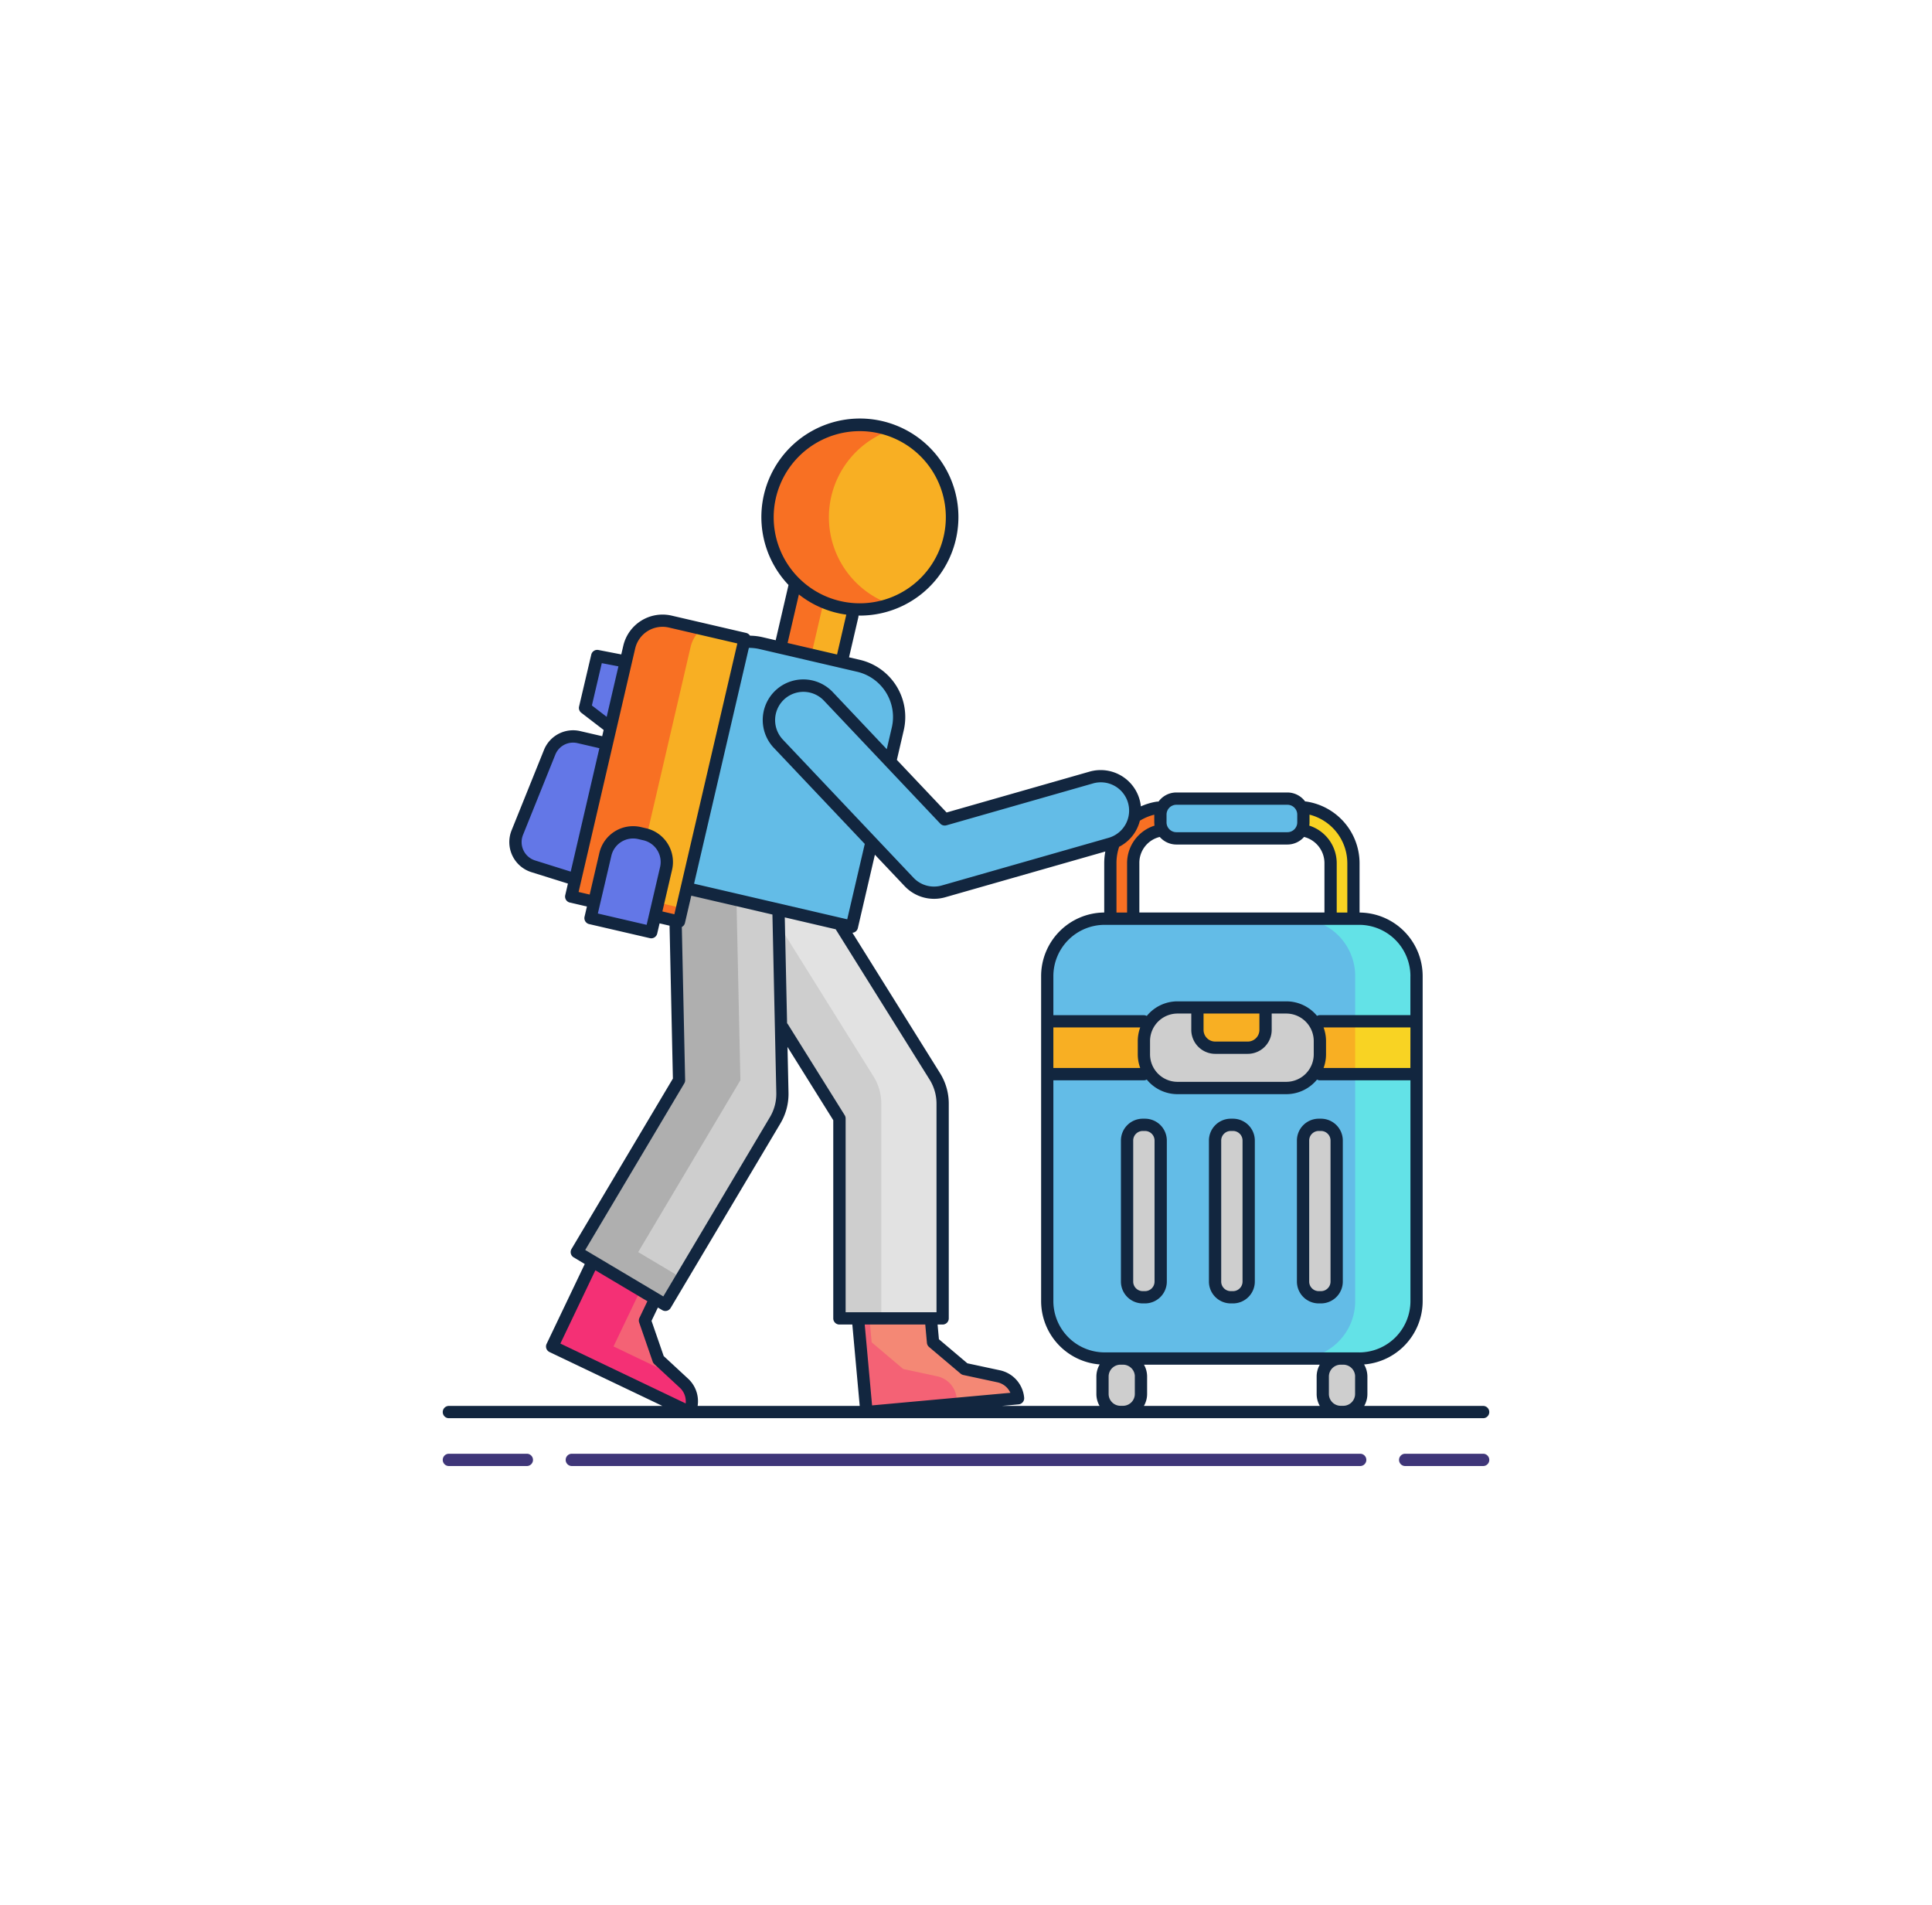<svg xmlns="http://www.w3.org/2000/svg" xmlns:xlink="http://www.w3.org/1999/xlink" width="174.242" height="171.775" viewBox="0 0 174.242 171.775">
  <defs>
    <filter id="Rectángulo_335073" x="0" y="0" width="174.242" height="171.775" filterUnits="userSpaceOnUse">
      <feOffset dy="3" input="SourceAlpha"/>
      <feGaussianBlur stdDeviation="3" result="blur"/>
      <feFlood flood-opacity="0.161"/>
      <feComposite operator="in" in2="blur"/>
      <feComposite in="SourceGraphic"/>
    </filter>
  </defs>
  <g id="Grupo_949116" data-name="Grupo 949116" transform="translate(-381.333 -1489)">
    <g transform="matrix(1, 0, 0, 1, 381.33, 1489)" filter="url(#Rectángulo_335073)">
      <rect id="Rectángulo_335073-2" data-name="Rectángulo 335073" width="156.242" height="153.775" rx="26" transform="translate(9 6)" fill="#fff"/>
    </g>
    <g id="Grupo_736188" data-name="Grupo 736188" transform="translate(403.491 1508.979)">
      <rect id="Rectángulo_335070" data-name="Rectángulo 335070" width="129.928" height="130.75" transform="translate(0 0)" fill="none"/>
      <g id="viajero" transform="translate(17.681 17.728)">
        <g id="Grupo_948231" data-name="Grupo 948231" transform="translate(54.607 34.316)">
          <g id="Grupo_948226" data-name="Grupo 948226" transform="translate(22.137 0.805)">
            <path id="Trazado_686638" data-name="Trazado 686638" d="M212.277,106.1a1.032,1.032,0,0,1-1.032-1.032V100.05a3,3,0,0,0-2.538-2.951,1.032,1.032,0,1,1,.3-2.041,5.075,5.075,0,0,1,4.3,4.992v5.018A1.032,1.032,0,0,1,212.277,106.1Z" transform="translate(-207.826 -95.047)" fill="#f8d323"/>
          </g>
          <g id="Grupo_948227" data-name="Grupo 948227" transform="translate(5.691 0.816)">
            <path id="Trazado_686639" data-name="Trazado 686639" d="M164.3,106.119a1.032,1.032,0,0,1-1.032-1.032v-5.018a5.03,5.03,0,0,1,4.21-4.978,1.032,1.032,0,1,1,.341,2.036,2.972,2.972,0,0,0-2.486,2.942v5.018A1.033,1.033,0,0,1,164.3,106.119Z" transform="translate(-163.264 -95.076)" fill="#f87023"/>
          </g>
          <path id="Trazado_686640" data-name="Trazado 686640" d="M175.977,161.872H153.022a5.178,5.178,0,0,1-5.178-5.178V127.378a5.178,5.178,0,0,1,5.178-5.178h22.955a5.178,5.178,0,0,1,5.178,5.178v29.316A5.178,5.178,0,0,1,175.977,161.872Z" transform="translate(-147.844 -111.374)" fill="#63bce7"/>
          <g id="Grupo_948228" data-name="Grupo 948228" transform="translate(22.597 10.826)">
            <path id="Trazado_686641" data-name="Trazado 686641" d="M214.607,122.2h-5.536a5.178,5.178,0,0,1,5.178,5.178v29.316a5.178,5.178,0,0,1-5.178,5.178h5.536a5.178,5.178,0,0,0,5.178-5.178V127.378A5.178,5.178,0,0,0,214.607,122.2Z" transform="translate(-209.071 -122.2)" fill="#63e2e7"/>
          </g>
          <g id="Grupo_948229" data-name="Grupo 948229" transform="translate(4.988 50.498)">
            <path id="Trazado_686642" data-name="Trazado 686642" d="M163.208,234.51h-.225a1.622,1.622,0,0,1-1.622-1.622v-1.573a1.622,1.622,0,0,1,1.622-1.622h.225a1.622,1.622,0,0,1,1.622,1.622v1.573A1.622,1.622,0,0,1,163.208,234.51Z" transform="translate(-161.36 -229.693)" fill="#cecece"/>
            <path id="Trazado_686643" data-name="Trazado 686643" d="M217.033,234.51h-.225a1.622,1.622,0,0,1-1.622-1.622v-1.573a1.622,1.622,0,0,1,1.622-1.622h.225a1.622,1.622,0,0,1,1.622,1.622v1.573A1.622,1.622,0,0,1,217.033,234.51Z" transform="translate(-195.32 -229.693)" fill="#cecece"/>
          </g>
          <path id="Trazado_686644" data-name="Trazado 686644" d="M186.957,96.452H176.943a1.441,1.441,0,0,1-1.441-1.441v-.7a1.441,1.441,0,0,1,1.441-1.441h10.015a1.441,1.441,0,0,1,1.441,1.441v.7A1.441,1.441,0,0,1,186.957,96.452Z" transform="translate(-165.294 -92.866)" fill="#63bce7"/>
          <path id="Trazado_686645" data-name="Trazado 686645" d="M147.845,147.278h33.31v4.77h-33.31Z" transform="translate(-147.845 -127.196)" fill="#f8af23"/>
          <path id="Trazado_686646" data-name="Trazado 686646" d="M223.1,147.278h5.536v4.77H223.1Z" transform="translate(-195.326 -127.196)" fill="#f8d323"/>
          <path id="Trazado_686647" data-name="Trazado 686647" d="M184.31,151.16H174.5a3.033,3.033,0,0,1-3.033-3.033v-1.2a3.033,3.033,0,0,1,3.033-3.033h9.806a3.033,3.033,0,0,1,3.033,3.033v1.2A3.033,3.033,0,0,1,184.31,151.16Z" transform="translate(-162.751 -125.06)" fill="#cecece"/>
          <g id="Grupo_948230" data-name="Grupo 948230" transform="translate(7.206 29.421)">
            <path id="Trazado_686648" data-name="Trazado 686648" d="M168.98,188.134h-.2a1.416,1.416,0,0,1-1.416-1.416V174a1.416,1.416,0,0,1,1.416-1.416h.2A1.416,1.416,0,0,1,170.4,174v12.72A1.416,1.416,0,0,1,168.98,188.134Z" transform="translate(-167.368 -172.583)" fill="#cecece"/>
            <path id="Trazado_686649" data-name="Trazado 686649" d="M190.483,188.134h-.2a1.416,1.416,0,0,1-1.416-1.416V174a1.416,1.416,0,0,1,1.416-1.416h.2A1.416,1.416,0,0,1,191.9,174v12.72A1.416,1.416,0,0,1,190.483,188.134Z" transform="translate(-180.935 -172.583)" fill="#cecece"/>
            <path id="Trazado_686650" data-name="Trazado 686650" d="M211.985,188.134h-.2a1.416,1.416,0,0,1-1.416-1.416V174a1.416,1.416,0,0,1,1.416-1.416h.2A1.416,1.416,0,0,1,213.4,174v12.72A1.416,1.416,0,0,1,211.985,188.134Z" transform="translate(-194.501 -172.583)" fill="#cecece"/>
          </g>
          <path id="Trazado_686651" data-name="Trazado 686651" d="M189.085,147.527h-2.931a1.607,1.607,0,0,1-1.607-1.607v-2.027h6.146v2.027A1.607,1.607,0,0,1,189.085,147.527Z" transform="translate(-171.001 -125.061)" fill="#f8af23"/>
        </g>
        <g id="Grupo_948233" data-name="Grupo 948233" transform="translate(37.481 79.924)">
          <path id="Trazado_686652" data-name="Trazado 686652" d="M101.441,217.033l6.517-.592.311,3.426,2.847,2.407,3.063.657a2.235,2.235,0,0,1,1.757,1.984l-13.667,1.242Z" transform="translate(-101.441 -216.441)" fill="#f46275"/>
          <g id="Grupo_948232" data-name="Grupo 948232" transform="translate(0.784)">
            <path id="Trazado_686653" data-name="Trazado 686653" d="M117.277,224.915a2.235,2.235,0,0,0-1.757-1.984l-3.063-.657-2.847-2.407-.311-3.426-5.491.5.266,2.927,2.847,2.407,3.063.657a2.235,2.235,0,0,1,1.757,1.984l-8.176.743.045.5Z" transform="translate(-103.565 -216.441)" fill="#f48875"/>
          </g>
        </g>
        <g id="Grupo_948234" data-name="Grupo 948234" transform="translate(21.595 34.316)">
          <path id="Trazado_686654" data-name="Trazado 686654" d="M72.673,139.742V121.71L59.1,99.981a4.651,4.651,0,1,1,7.889-4.927l14.277,22.859a4.652,4.652,0,0,1,.706,2.464v19.366Z" transform="translate(-58.396 -92.866)" fill="#cecece"/>
        </g>
        <g id="Grupo_948235" data-name="Grupo 948235" transform="translate(23.48 34.317)">
          <path id="Trazado_686655" data-name="Trazado 686655" d="M84.491,117.914,70.215,95.055a4.651,4.651,0,0,0-6.408-1.481c-.106.066-.2.138-.3.211a4.633,4.633,0,0,1,1.176,1.27l14.277,22.859a4.652,4.652,0,0,1,.706,2.464v19.366H85.2V120.378A4.653,4.653,0,0,0,84.491,117.914Z" transform="translate(-63.503 -92.867)" fill="#e2e2e2"/>
        </g>
        <path id="Trazado_686656" data-name="Trazado 686656" d="M30.82,204.334l5.9,2.822-1.484,3.1,1.216,3.524,2.3,2.131a2.236,2.236,0,0,1,.5,2.6L26.869,212.6Z" transform="translate(-16.91 -128.879)" fill="#f46275"/>
        <g id="Grupo_948236" data-name="Grupo 948236" transform="translate(9.959 75.455)">
          <path id="Trazado_686657" data-name="Trazado 686657" d="M35.325,206.487l-4.506-2.154L26.868,212.6l12.381,5.919a2.236,2.236,0,0,0-.5-2.6l-.624-.579L32.4,212.6Z" transform="translate(-26.868 -204.333)" fill="#f43075"/>
        </g>
        <g id="Grupo_948237" data-name="Grupo 948237" transform="translate(12.181 29.352)">
          <path id="Trazado_686658" data-name="Trazado 686658" d="M32.889,125.277l9.218-15.5L41.55,84.167a4.651,4.651,0,0,1,9.3-.2l.585,26.945a4.651,4.651,0,0,1-.653,2.479l-9.9,16.644Z" transform="translate(-32.889 -79.415)" fill="#cecece"/>
        </g>
        <g id="Grupo_948238" data-name="Grupo 948238" transform="translate(12.181 29.352)">
          <path id="Trazado_686659" data-name="Trazado 686659" d="M47.643,109.779l-.557-25.612a4.642,4.642,0,0,1,1.881-3.834,4.646,4.646,0,0,0-7.417,3.834l.557,25.612-9.218,15.5,7.995,4.755L42.33,127.6l-3.905-2.323Z" transform="translate(-32.889 -79.415)" fill="#afafaf"/>
        </g>
        <path id="Trazado_686660" data-name="Trazado 686660" d="M0,0H5.685V8.623H0Z" transform="matrix(0.974, 0.226, -0.226, 0.974, 32.273, 13.207)" fill="#f8af23"/>
        <g id="Grupo_948239" data-name="Grupo 948239" transform="translate(30.317 13.219)">
          <path id="Trazado_686661" data-name="Trazado 686661" d="M86.784,36.353l-2.8-.651L82.03,44.1l5.538,1.287.151-.651L84.983,44.1Z" transform="translate(-82.03 -35.702)" fill="#f87023"/>
        </g>
        <path id="Trazado_686662" data-name="Trazado 686662" d="M69.274,80.228l-18.027-4.19L55.393,58.2a4.741,4.741,0,0,1,5.691-3.545L69.876,56.7a4.741,4.741,0,0,1,3.545,5.691Z" transform="translate(-32.291 -34.362)" fill="#63bce7"/>
        <circle id="Elipse_5339" data-name="Elipse 5339" cx="8.317" cy="8.317" r="8.317" transform="translate(29.382 0.622)" fill="#f8af23"/>
        <path id="Trazado_686663" data-name="Trazado 686663" d="M85.031,9.886A8.319,8.319,0,0,1,90.58,2.043a8.317,8.317,0,1,0,0,15.687A8.319,8.319,0,0,1,85.031,9.886Z" transform="translate(-50.113 -0.947)" fill="#f87023"/>
        <path id="Trazado_686664" data-name="Trazado 686664" d="M41.24,76.523l-9.718-2.259,5.229-22.5a3.085,3.085,0,0,1,3.7-2.307l6.713,1.56Z" transform="translate(-19.845 -31.113)" fill="#f8af23"/>
        <g id="Grupo_948240" data-name="Grupo 948240" transform="translate(11.676 18.268)">
          <path id="Trazado_686665" data-name="Trazado 686665" d="M42.286,51.768a3.066,3.066,0,0,1,1.006-1.647l-2.838-.66a3.085,3.085,0,0,0-3.7,2.307l-5.229,22.5,9.718,2.259.284-1.221-4.466-1.038Z" transform="translate(-31.521 -49.381)" fill="#f87023"/>
        </g>
        <g id="Grupo_948241" data-name="Grupo 948241" transform="translate(6.649 21.455)">
          <path id="Trazado_686666" data-name="Trazado 686666" d="M41.717,110.109l-5.475-1.273,1.337-5.754a2.564,2.564,0,0,1,3.078-1.917l.479.111a2.564,2.564,0,0,1,1.917,3.078Z" transform="translate(-29.472 -85.199)" fill="#6377e7"/>
          <path id="Trazado_686667" data-name="Trazado 686667" d="M26.134,78.317l-2.516-.583a2.289,2.289,0,0,0-2.64,1.375l-2.913,7.239a2.289,2.289,0,0,0,1.44,3.039l3.781,1.182Z" transform="translate(-17.898 -70.42)" fill="#6377e7"/>
          <path id="Trazado_686668" data-name="Trazado 686668" d="M38.579,58.514l-2.586-.5L34.9,62.7l2.3,1.767Z" transform="translate(-28.623 -58.018)" fill="#6377e7"/>
        </g>
        <g id="Grupo_948242" data-name="Grupo 948242" transform="translate(29.505 24.124)">
          <path id="Trazado_686669" data-name="Trazado 686669" d="M80.6,70.4a3.106,3.106,0,0,1,4.593-4.179l10.5,11.1,13.2-3.773a3.106,3.106,0,1,1,1.707,5.972L95.58,83.807a3.105,3.105,0,0,1-3.109-.852L80.679,70.49C80.651,70.461,80.624,70.431,80.6,70.4Z" transform="translate(-79.83 -65.25)" fill="#63bce7"/>
        </g>
        <g id="Grupo_948243" data-name="Grupo 948243" transform="translate(0.068 0.068)">
          <path id="Trazado_686670" data-name="Trazado 686670" d="M7.7,252.957H.622a.554.554,0,0,0,0,1.107H7.7a.554.554,0,0,0,0-1.107Z" transform="translate(-0.068 -159.625)" fill="#3f3679"/>
          <path id="Trazado_686671" data-name="Trazado 686671" d="M241.385,252.957h-7.078a.554.554,0,0,0,0,1.107h7.078a.554.554,0,0,0,0-1.107Z" transform="translate(-147.508 -159.625)" fill="#3f3679"/>
          <path id="Trazado_686672" data-name="Trazado 686672" d="M101.812,252.957H30.664a.554.554,0,0,0,0,1.107h71.148a.554.554,0,0,0,0-1.107Z" transform="translate(-19.023 -159.625)" fill="#3f3679"/>
          <path id="Trazado_686673" data-name="Trazado 686673" d="M.622,90.193H93.944a.554.554,0,0,0,0-1.107H83.195a2.159,2.159,0,0,0,.288-1.077V86.437a2.162,2.162,0,0,0-.3-1.091,5.735,5.735,0,0,0,5.284-5.709V50.32a5.737,5.737,0,0,0-5.691-5.729V40.125a5.633,5.633,0,0,0-4.772-5.54c-.04-.006-.081-.01-.121-.013h-.017a1.99,1.99,0,0,0-1.6-.809H66.254a1.991,1.991,0,0,0-1.607.818,1.613,1.613,0,0,0-.232.019,5.6,5.6,0,0,0-1.361.416,3.647,3.647,0,0,0-4.641-3.13l-12.88,3.681-4.486-4.742.621-2.673A5.295,5.295,0,0,0,37.709,21.8l-.976-.227.841-3.621a.565.565,0,0,0,.012-.142l.11,0a8.886,8.886,0,1,0-6.421-2.761L30.126,20c0,.012,0,.024,0,.036l-1.2-.279a5.315,5.315,0,0,0-1.127-.135.551.551,0,0,0-.345-.248l-6.713-1.56a3.638,3.638,0,0,0-4.368,2.72l-.181.778-2.063-.4a.555.555,0,0,0-.643.417l-1.1,4.68a.554.554,0,0,0,.2.565l2.016,1.55-.131.563-1.976-.458a2.826,2.826,0,0,0-3.278,1.708L6.3,37.176A2.843,2.843,0,0,0,8.09,40.95l3.291,1.029-.243,1.047a.554.554,0,0,0,.414.664l1.542.358-.214.92a.554.554,0,0,0,.414.664L18.768,46.9a.547.547,0,0,0,.126.015.554.554,0,0,0,.539-.428l.214-.92.9.208.3,13.79L11.706,74.931a.553.553,0,0,0,.193.758l1,.6-3.44,7.2a.553.553,0,0,0,.261.738L19.9,89.086H.622a.554.554,0,0,0,0,1.107ZM14.435,22.1l1.5.288L14.876,26.94l-1.334-1.025ZM36.342,62.867l-5.116-8.192a.571.571,0,0,0-.08-.1l-.208-9.547L35.53,46.1h0L44,59.657a4.092,4.092,0,0,1,.622,2.17V80.639H36.426V63.161a.556.556,0,0,0-.084-.293Zm7.266,18.879.15,1.653a.556.556,0,0,0,.194.373L46.8,86.179a.551.551,0,0,0,.241.118l3.063.657a1.673,1.673,0,0,1,1.18.949L38.811,89.038l-.662-7.292h5.459Zm8.419,7.2a.553.553,0,0,0,.5-.6,2.777,2.777,0,0,0-2.193-2.475l-2.928-.628L44.84,83.073l-.12-1.327h.454a.554.554,0,0,0,.554-.554V61.828a5.2,5.2,0,0,0-.79-2.757l-7.9-12.657a.538.538,0,0,0,.49-.421l1.538-6.618,2.683,2.836a3.649,3.649,0,0,0,3.663,1l14.436-4.125a5.676,5.676,0,0,0-.1,1.036v4.466a5.737,5.737,0,0,0-5.691,5.729V79.636a5.735,5.735,0,0,0,5.284,5.709,2.161,2.161,0,0,0-.3,1.091v1.573a2.159,2.159,0,0,0,.288,1.077H50.52ZM68.706,53.7h5.038v1.473a1.054,1.054,0,0,1-1.053,1.054H69.76a1.055,1.055,0,0,1-1.054-1.054V53.7Zm1.054,3.634h2.931a2.163,2.163,0,0,0,2.161-2.161V53.7h1.313a2.482,2.482,0,0,1,2.479,2.479v1.2a2.482,2.482,0,0,1-2.479,2.479H66.359a2.482,2.482,0,0,1-2.479-2.479v-1.2A2.482,2.482,0,0,1,66.359,53.7H67.6v1.473a2.164,2.164,0,0,0,2.161,2.161Zm17.6,1.277H79.53a3.56,3.56,0,0,0,.222-1.23v-1.2a3.563,3.563,0,0,0-.222-1.23h7.834Zm-24.369,0H55.161V54.952h7.834a3.56,3.56,0,0,0-.222,1.23v1.2a3.56,3.56,0,0,0,.222,1.23Zm-.483,27.823v1.573a1.07,1.07,0,0,1-1.069,1.069h-.225a1.07,1.07,0,0,1-1.069-1.069V86.436a1.07,1.07,0,0,1,1.069-1.069h.225A1.07,1.07,0,0,1,62.511,86.436Zm.82,2.65a2.159,2.159,0,0,0,.288-1.077V86.437a2.163,2.163,0,0,0-.283-1.069H79.189a2.162,2.162,0,0,0-.283,1.069v1.573a2.159,2.159,0,0,0,.287,1.077Zm19.045-2.65v1.573a1.07,1.07,0,0,1-1.069,1.069h-.225a1.07,1.07,0,0,1-1.069-1.069V86.436a1.07,1.07,0,0,1,1.069-1.069h.225A1.07,1.07,0,0,1,82.376,86.436Zm.364-2.176H59.785a4.63,4.63,0,0,1-4.624-4.624V59.721h8.166a.55.55,0,0,0,.259-.067A3.581,3.581,0,0,0,66.36,60.97h9.806a3.58,3.58,0,0,0,2.774-1.316.549.549,0,0,0,.259.067h8.166V79.636A4.63,4.63,0,0,1,82.739,84.261Zm4.624-33.94v3.524H79.2a.55.55,0,0,0-.259.067A3.581,3.581,0,0,0,76.165,52.6H66.36a3.58,3.58,0,0,0-2.774,1.316.549.549,0,0,0-.259-.067H55.161V50.321A4.63,4.63,0,0,1,59.785,45.7H82.739a4.63,4.63,0,0,1,4.624,4.624ZM66.255,38.456H76.27a1.989,1.989,0,0,0,1.5-.684,2.441,2.441,0,0,1,1.84,2.352v4.464H62.916V40.125a2.4,2.4,0,0,1,1.841-2.352A1.989,1.989,0,0,0,66.255,38.456Zm15.418,1.669v4.464h-.957V40.125a3.56,3.56,0,0,0-2.476-3.374,1.97,1.97,0,0,0,.023-.289v-.7a4.524,4.524,0,0,1,3.409,4.361ZM65.368,35.758a.888.888,0,0,1,.887-.887H76.27a.888.888,0,0,1,.887.887v.7a.888.888,0,0,1-.887.887H66.255a.888.888,0,0,1-.887-.887Zm-2.75,1.424a3.654,3.654,0,0,0,.344-.871,4.461,4.461,0,0,1,1.3-.544v.695a1.975,1.975,0,0,0,.024.29,3.548,3.548,0,0,0-2.476,3.374v4.465h-.957V40.125a4.541,4.541,0,0,1,.227-1.421c0-.014.006-.028.009-.042a3.63,3.63,0,0,0,1.531-1.48Zm-17.1-.458,13.2-3.773a2.552,2.552,0,1,1,1.4,4.908L45.1,42.149a2.544,2.544,0,0,1-2.555-.7L30.759,28.987l-.069-.077a2.552,2.552,0,0,1,3.775-3.433l10.5,11.1A.555.555,0,0,0,45.515,36.724ZM37.7,1.175a7.763,7.763,0,1,1-7.763,7.763A7.772,7.772,0,0,1,37.7,1.175ZM31.2,20.247l1.01-4.344a8.826,8.826,0,0,0,4.277,1.822l-.835,3.594L31.19,20.281C31.194,20.269,31.2,20.26,31.2,20.247Zm6.255,2.627A4.188,4.188,0,0,1,40.591,27.9l-.455,1.959-4.866-5.145a3.659,3.659,0,0,0-5.412,4.924h0c.03.034.06.068.094.1l8.2,8.665L36.57,45.2l-13.813-3.21L27.7,20.722a4.209,4.209,0,0,1,.968.109ZM8.42,39.893a1.735,1.735,0,0,1-1.092-2.3l2.914-7.239a1.725,1.725,0,0,1,1.6-1.088,1.756,1.756,0,0,1,.4.046l1.976.458-1.533,6.6L11.632,40.9ZM18.479,45.7l-4.4-1.022L15.3,39.464a2.015,2.015,0,0,1,2.414-1.5l.479.111a2.013,2.013,0,0,1,1.5,2.414Zm-.041-8.707-.479-.111a3.123,3.123,0,0,0-3.743,2.331l-.873,3.756-1-.233,3.418-14.708h0l1.265-5.443.42-1.805a2.532,2.532,0,0,1,3.039-1.893l6.174,1.435L20.981,44.745,19.9,44.493l.873-3.756a3.122,3.122,0,0,0-2.331-3.743ZM21.874,60a.552.552,0,0,0,.078-.295l-.3-13.813a.546.546,0,0,0,.282-.357l.573-2.465,7.317,1.7.35,16.088a4.091,4.091,0,0,1-.575,2.184L19.983,79.211l-7.043-4.189ZM13.855,76.854l4.692,2.79-.716,1.5a.553.553,0,0,0-.024.42l1.217,3.524a.555.555,0,0,0,.147.225l2.3,2.131A1.675,1.675,0,0,1,22,88.862l-11.3-5.4ZM22.22,86.63l-2.2-2.037-1.1-3.179.575-1.2.39.232a.553.553,0,0,0,.759-.193l9.9-16.644a5.2,5.2,0,0,0,.73-2.774l-.09-4.124,4.127,6.608V81.192a.554.554,0,0,0,.554.554h1.165l.667,7.339H23.079a2.773,2.773,0,0,0-.859-2.455Z" transform="translate(-0.068 -0.068)" fill="#12263f"/>
          <path id="Trazado_686674" data-name="Trazado 686674" d="M168.033,171.082h-.2a1.972,1.972,0,0,0-1.97,1.969v12.72a1.972,1.972,0,0,0,1.97,1.969h.2a1.972,1.972,0,0,0,1.97-1.969v-12.72A1.972,1.972,0,0,0,168.033,171.082Zm.863,14.689a.863.863,0,0,1-.863.862h-.2a.863.863,0,0,1-.863-.862v-12.72a.863.863,0,0,1,.863-.862h.2a.863.863,0,0,1,.863.862Z" transform="translate(-104.677 -107.967)" fill="#12263f"/>
          <path id="Trazado_686675" data-name="Trazado 686675" d="M189.536,171.082h-.2a1.972,1.972,0,0,0-1.969,1.969v12.72a1.972,1.972,0,0,0,1.969,1.969h.2a1.972,1.972,0,0,0,1.97-1.969v-12.72A1.972,1.972,0,0,0,189.536,171.082Zm.863,14.689a.863.863,0,0,1-.863.862h-.2a.863.863,0,0,1-.862-.862v-12.72a.863.863,0,0,1,.862-.862h.2a.863.863,0,0,1,.863.862Z" transform="translate(-118.244 -107.967)" fill="#12263f"/>
          <path id="Trazado_686676" data-name="Trazado 686676" d="M211.038,171.082h-.2a1.972,1.972,0,0,0-1.97,1.969v12.72a1.972,1.972,0,0,0,1.97,1.969h.2a1.972,1.972,0,0,0,1.969-1.969v-12.72A1.971,1.971,0,0,0,211.038,171.082Zm.862,14.689a.863.863,0,0,1-.862.862h-.2a.863.863,0,0,1-.863-.862v-12.72a.863.863,0,0,1,.863-.862h.2a.863.863,0,0,1,.862.862Z" transform="translate(-131.81 -107.967)" fill="#12263f"/>
        </g>
      </g>
    </g>
  </g>
</svg>
